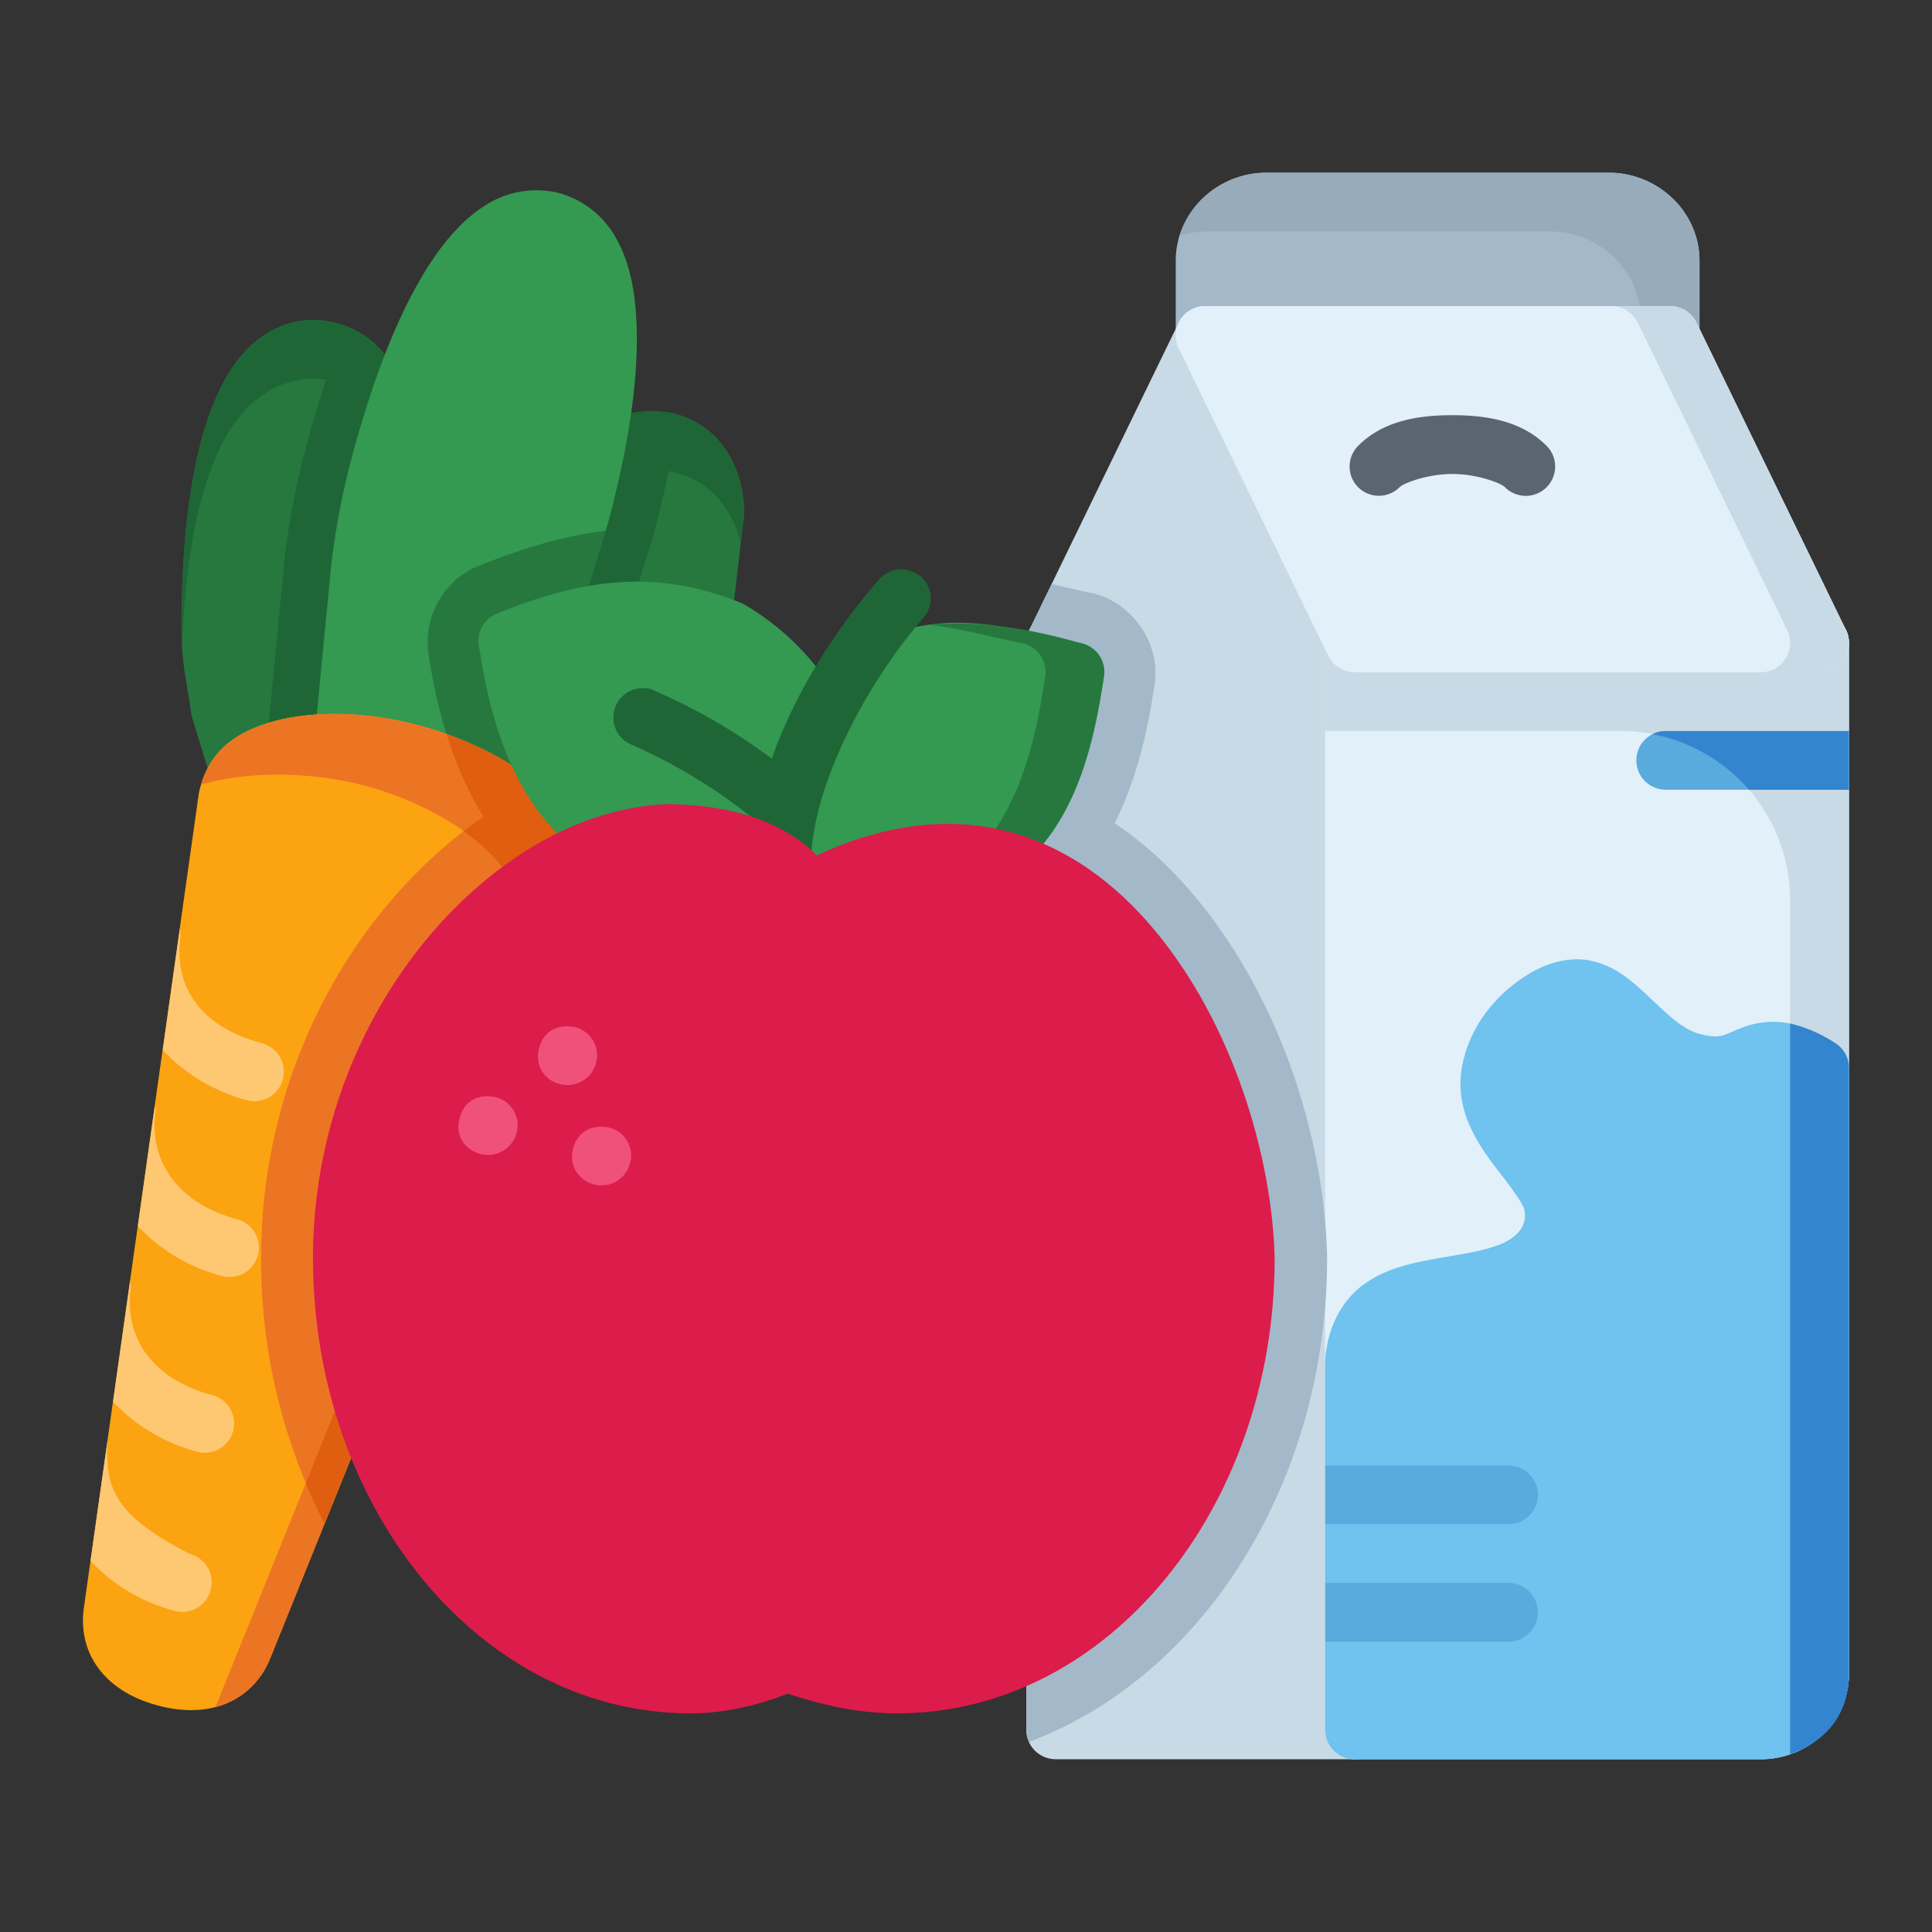 <svg width="64pt" height="64pt" viewBox="0 0 22.578 22.578" xmlns="http://www.w3.org/2000/svg"><rect x="0" y="0" width="22.578" height="22.578" fill="#333333" stroke="none"/><g stroke-width=".771"><path style="-inkscape-stroke:none" d="M14.8 2.018c-.574 0-1.06.457-1.06 1.03v.874a.343.343 0 00.345.342h5.434a.343.343 0 00.342-.342v-.874c0-.573-.486-1.03-1.06-1.03z" color="#000" fill="#a3b9c9"/><path style="-inkscape-stroke:none" d="M19.861 3.922v-.874c0-.573-.486-1.03-1.06-1.03H14.8c-.473 0-.885.31-1.016.74a1.06 1.06 0 01.33-.053h4c.574 0 1.06.456 1.06 1.03z" color="#000" fill="#97abba"/><path style="-inkscape-stroke:none" d="M14.085 3.577a.343.343 0 00-.31.193L12.03 7.36a.343.343 0 00.307.495h3.495a.343.343 0 00.31-.495L14.39 3.77a.343.343 0 00-.306-.193z" color="#000" fill="#c8dae5"/><path style="-inkscape-stroke:none" d="M12.336 7.169a.343.343 0 00-.342.342v12.706a.343.343 0 00.342.342h3.495a.343.343 0 00.342-.342V7.511a.343.343 0 00-.342-.342z" color="#000" fill="#c8dae5"/><path style="-inkscape-stroke:none" d="M5.528 8.477c-.434-1.445-.169-3.313-1.148-4.461a1.092 1.092 0 00-.735-.276c-.29 0-.576.146-.778.364-.203.22-.343.502-.45.827-.212.65-.296 1.49-.296 2.413 0 .425.072.675.114.996a.34.34 0 00.013.056l.563 1.832z" color="#000" fill="#26783f"/><path style="-inkscape-stroke:none" d="M6.689 5.169L4.544 6.528a.343.343 0 00-.15.377l.962 3.643a.343.343 0 00.537.187l2.35-1.754a.343.343 0 00.136-.236l.317-2.734-.791-.892z" color="#000" fill="#26783f"/><path style="-inkscape-stroke:none" d="M6.689 5.856c.223-.168.454-.293.705-.345.25-.052.523-.017.755.116.27.157.436.422.508.717l.039-.334a.328.328 0 00.003-.053c-.015-.408-.19-.808-.55-1.016-.276-.16-.482-.131-.755-.117-.25.052-.482.178-.705.345zM4.818 4.667a1.8 1.8 0 00-.438-.651 1.092 1.092 0 00-.734-.276c-.29 0-.577.146-.78.364-.202.22-.341.501-.448.827-.213.65-.297 1.49-.297 2.413 0 .081.004.157.008.228.025-.742.112-1.414.29-1.955.106-.325.245-.607.448-.826.202-.218.489-.365.8-.365.268 0 .522.107.713.277z" color="#000" fill="#1f6636"/><path d="M7.633 4.801a1.106 1.106 0 00-.24.023c-.25.052-.481.177-.704.345L4.545 6.527a.343.343 0 00-.15.378l.95 3.603.26.014a.55.55 0 000 .003.921.921 0 00.901-.629l1.095-3.53.005-.016.008-.018a.55.55 0 00.015-.053c.132-.493.237-.973.3-1.432a1.083 1.083 0 00-.296-.046z" fill="#1f6636"/><path style="-inkscape-stroke:none" d="M4.38 4.016a1.102 1.102 0 00-.342-.207c-.174.428-.322.895-.454 1.388a9.177 9.177 0 00-.264 1.371v.023l-.276 2.856v.003c-.032.335.16.668.442.844L5.4 8.812z" color="#000" fill="#1f6636"/><path style="-inkscape-stroke:none" d="M5.67 2.401c-.252.159-.46.395-.647.682-.373.573-.67 1.365-.91 2.256a8.638 8.638 0 00-.245 1.295L3.59 9.501a.343.343 0 00.322.375l1.721.099c.158.009.3-.09.348-.24L7.094 6.15l.005-.013c.24-.891.375-1.724.337-2.408-.018-.342-.078-.649-.218-.912a1.103 1.103 0 00-.679-.56 1.105 1.105 0 00-.87.144z" color="#000" fill="#349951"/><path style="-inkscape-stroke:none" d="M15.831 7.169a.343.343 0 00-.345.342v12.706a.343.343 0 00.345.342h4.748c.557 0 1.029-.444 1.029-1V7.51a.343.343 0 00-.343-.342z" color="#000" fill="#e2f0fa"/><path style="-inkscape-stroke:none" d="M20.92 10.524v9.978c.396-.138.687-.506.687-.944V7.511a.343.343 0 00-.342-.342h-5.434a.343.343 0 00-.344.342v1.031h3.452a1.982 1.982 0 011.982 1.982z" color="#000" fill="#c8dae5"/><path style="-inkscape-stroke:none" d="M14.085 3.577a.343.343 0 00-.31.495l1.747 3.591a.343.343 0 00.31.193h5.433a.343.343 0 00.307-.495L19.826 3.77a.343.343 0 00-.307-.193z" color="#000" fill="#e2f0fa"/><path style="-inkscape-stroke:none" d="M18.591 11.227c-.238-.049-.508.015-.757.175-.363.232-.65.587-.743 1.036-.117.563.225.994.459 1.298.117.152.215.286.258.378.073.258-.169.393-.317.443-.182.068-.438.104-.71.152-.27.05-.564.106-.828.29-.264.183-.455.521-.467.935v4.283c.001.19.156.343.345.343h4.748c.557 0 1.029-.444 1.029-1.002V12.48a.343.343 0 00-.163-.291c-.225-.14-.418-.217-.605-.241a1.012 1.012 0 00-.472.058c-.23.085-.243.142-.497.079-.243-.061-.441-.295-.724-.548-.142-.126-.317-.26-.556-.309z" color="#000" fill="#70c2ef"/><path style="-inkscape-stroke:none" d="M15.487 17.127v.685h2.142c.19 0 .344-.153.344-.343a.343.343 0 00-.344-.342zm0 1.372v.686h2.142a.343.343 0 100-.686zm3.979-9.956a.343.343 0 00-.343.342.343.343 0 00.343.344h2.141v-.686z" color="#000" fill="#5aabdd"/><path style="-inkscape-stroke:none" d="M16.972 4.852c-.4 0-.807.065-1.1.358a.343.343 0 000 .484.343.343 0 00.484 0c.05-.05.33-.155.616-.155s.565.104.616.155a.343.343 0 00.486 0 .343.343 0 000-.484c-.293-.293-.702-.358-1.102-.358z" color="#000" fill="#5b6571"/><path style="-inkscape-stroke:none" d="M12.336 7.169a.343.343 0 00-.342.342v3.357l.2-.216a.6.6 0 00.005-.018c.943-.717 1.181-1.882 1.295-2.641a.97.97 0 00-.298-.824z" color="#000" fill="#a3b9c9"/><path d="M11.994 9.14v11.077a.343.343 0 00.033.139c2.067-.778 3.481-3.075 3.482-5.646v-.016a.614.614 0 000-.001.614.614 0 000-.001.614.614 0 000-.001.614.614 0 000-.001.614.614 0 000-.001.614.614 0 000-.002.614.614 0 000-.002.614.614 0 000-.001.614.614 0 000-.001.614.614 0 000-.001.614.614 0 000-.001c-.032-1.322-.51-2.961-1.543-4.203-.499-.598-1.155-1.11-1.972-1.337zm.296-2.315l-.26.537a.343.343 0 00.306.494h1.168c-.006-.428-.332-.842-.755-.928-.15-.03-.302-.067-.459-.103z" fill="#a3b9c9"/><path style="-inkscape-stroke:none" d="M11.22 7.278c-.487-.007-1.013.132-1.621.522a.343.343 0 00-.006.005l-2.61 1.736a.343.343 0 00-.079.5l2.076 2.613a.343.343 0 00.522.02l2.254-2.43-.077.06c.88-.522 1.103-1.608 1.222-2.4a.343.343 0 00-.271-.388c-.495-.1-.921-.231-1.41-.238z" color="#000" fill="#349951"/><path style="-inkscape-stroke:none" d="M10.86 7.3c.36.044.701.139 1.083.216.18.036.3.207.272.388-.117.78-.335 1.842-1.178 2.374l-2.125 2.291.068.085a.343.343 0 00.522.02l2.222-2.396c.842-.532 1.06-1.595 1.177-2.374a.343.343 0 00-.271-.388c-.622-.175-1.156-.262-1.77-.215z" color="#000" fill="#26783f"/><path style="-inkscape-stroke:none" d="M4.912 8.482c.597.16 1.166.457 1.513.813.347.357.482.72.33 1.171L3.16 19.373c-.19.472-.667.732-1.316.558-.65-.174-.935-.637-.864-1.14l1.343-9.516c.095-.464.392-.71.87-.844.478-.135 1.12-.11 1.718.05z" color="#000" fill="#fca311"/><path d="M6.292 9.171c-.308.147-.6.33-.875.543-1.37 1.06-2.366 2.883-2.366 4.99v.018a6.75 6.75 0 00.743 3.083l2.96-7.338z" fill="#ec7523"/><path d="M7.078 6.204c-.524.06-1.04.228-1.547.435a.967.967 0 00-.525.989c.105.712.33 1.563.88 2.253a.343.343 0 00.096-.147z" fill="#26783f"/><path style="-inkscape-stroke:none" d="M3.193 8.431c-.439.124-.725.342-.842.737.615-.173 1.34-.136 1.905.012.567.149 1.136.446 1.482.803.347.356.482.72.33 1.17l-3.55 8.797a.939.939 0 00.643-.576l3.593-8.907c.153-.451.018-.815-.329-1.171-.347-.356-.916-.654-1.522-.818-.607-.164-1.185-.18-1.71-.047z" color="#000" fill="#ec7523"/><path style="-inkscape-stroke:none" d="M5.219 8.582c.21.673.576 1.355 1.234 1.852l.209.262.092-.23c.152-.45.018-.814-.329-1.17C6.138 9 5.7 8.746 5.22 8.582z" color="#000" fill="#e05e10"/><path d="M6.78 10.383c.12-.508-.13-.86-.476-1.2l-.012-.012H6.29c-.307.146-.599.33-.873.542a2.3 2.3 0 01.32.27c.347.356.482.72.33 1.171l-2.494 6.18c.068.161.14.319.22.471l.957-2.374z" fill="#e05e10"/><path style="-inkscape-stroke:none" d="M9.85 8.269a3.037 3.037 0 00-1.167-1.214c-1.03-.426-1.906-.28-2.897.124a.343.343 0 00-.19.36c.14.94.438 2.004 1.402 2.583z" color="#000" fill="#349951"/><path style="-inkscape-stroke:none" d="M7.65 8.071a.343.343 0 00-.454.178.343.343 0 00.177.45c.534.233 1.11.579 1.605 1.017a.343.343 0 00.484-.03.343.343 0 00-.028-.484 6.812 6.812 0 00-1.785-1.13z" color="#000" fill="#1f6636"/><path style="-inkscape-stroke:none" d="M10.275 6.768C9.55 7.6 8.79 8.878 8.79 10.112a.343.343 0 00.687 0c-.001-.93.671-2.154 1.315-2.893a.343.343 0 00-.033-.484c-.185-.13-.354-.096-.484.033z" color="#000" fill="#1f6636"/><path style="-inkscape-stroke:none" d="M2.102 10.853l-.2 1.419c.254.272.593.48.982.585a.343.343 0 00.178-.665c-.773-.207-1.02-.711-.956-1.226a.343.343 0 00-.004-.113zm-.291 2.06l-.2 1.416c.255.272.593.48.982.583a.343.343 0 10.177-.664c-.728-.195-1.02-.714-.955-1.229a.345.345 0 00-.004-.106zm-.29 2.053l-.2 1.415c.255.272.594.48.983.584.183.05.37-.058.42-.24a.343.343 0 00-.243-.421c-.747-.2-1.02-.714-.955-1.23a.34.34 0 00-.005-.108zm-.263 1.86l-.2 1.415c.255.272.593.48.982.584a.343.343 0 00.18-.664c-.872-.45-1-.757-.962-1.334z" color="#000" fill="#fec872"/><path style="-inkscape-stroke:none" d="M7.776 9.398c-.695.033-1.381.325-1.987.795-1.213.94-2.132 2.6-2.132 4.512l.001.006v.007c.004 2.893 1.94 5.305 4.412 5.305.393 0 .774-.09 1.136-.23.393.131.82.23 1.277.23 2.475 0 4.413-2.417 4.413-5.315v-.011c-.03-1.177-.485-2.725-1.402-3.826-.458-.55-1.042-.989-1.751-1.163-.654-.16-1.4-.084-2.197.289-.465-.466-1.153-.597-1.77-.6z" color="#000" fill="#dc1c4b"/><path style="-inkscape-stroke:none" d="M6.302 12.247a.329.329 0 00.241.421c.184.05.374-.06.422-.244a.336.336 0 00-.244-.419c-.19-.042-.364.034-.42.242zm-.93.817c-.056.208.058.371.241.421.183.05.374-.06.423-.243a.336.336 0 00-.245-.42c-.19-.042-.363.034-.419.242zm1.327.355c-.054.2.058.372.241.422.184.05.373-.06.422-.244a.336.336 0 00-.244-.42c-.19-.042-.366.042-.42.242z" color="#000" fill="#f0517a"/><path style="-inkscape-stroke:none" d="M18.832 3.577a.343.343 0 01.307.193l1.746 3.592a.343.343 0 01-.306.494h.686a.343.343 0 00.307-.494L19.826 3.77a.343.343 0 00-.307-.193z" color="#000" fill="#c8dae5"/><path style="-inkscape-stroke:none" d="M19.466 8.543a.343.343 0 00-.152.037 1.982 1.982 0 011.125.65h1.168v-.687zm1.454 3.417v8.542l.003-.001c.443-.162.684-.49.684-.943V12.48a.343.343 0 00-.162-.291 1.627 1.627 0 00-.524-.227z" color="#000" fill="#3485d0"/></g></svg>